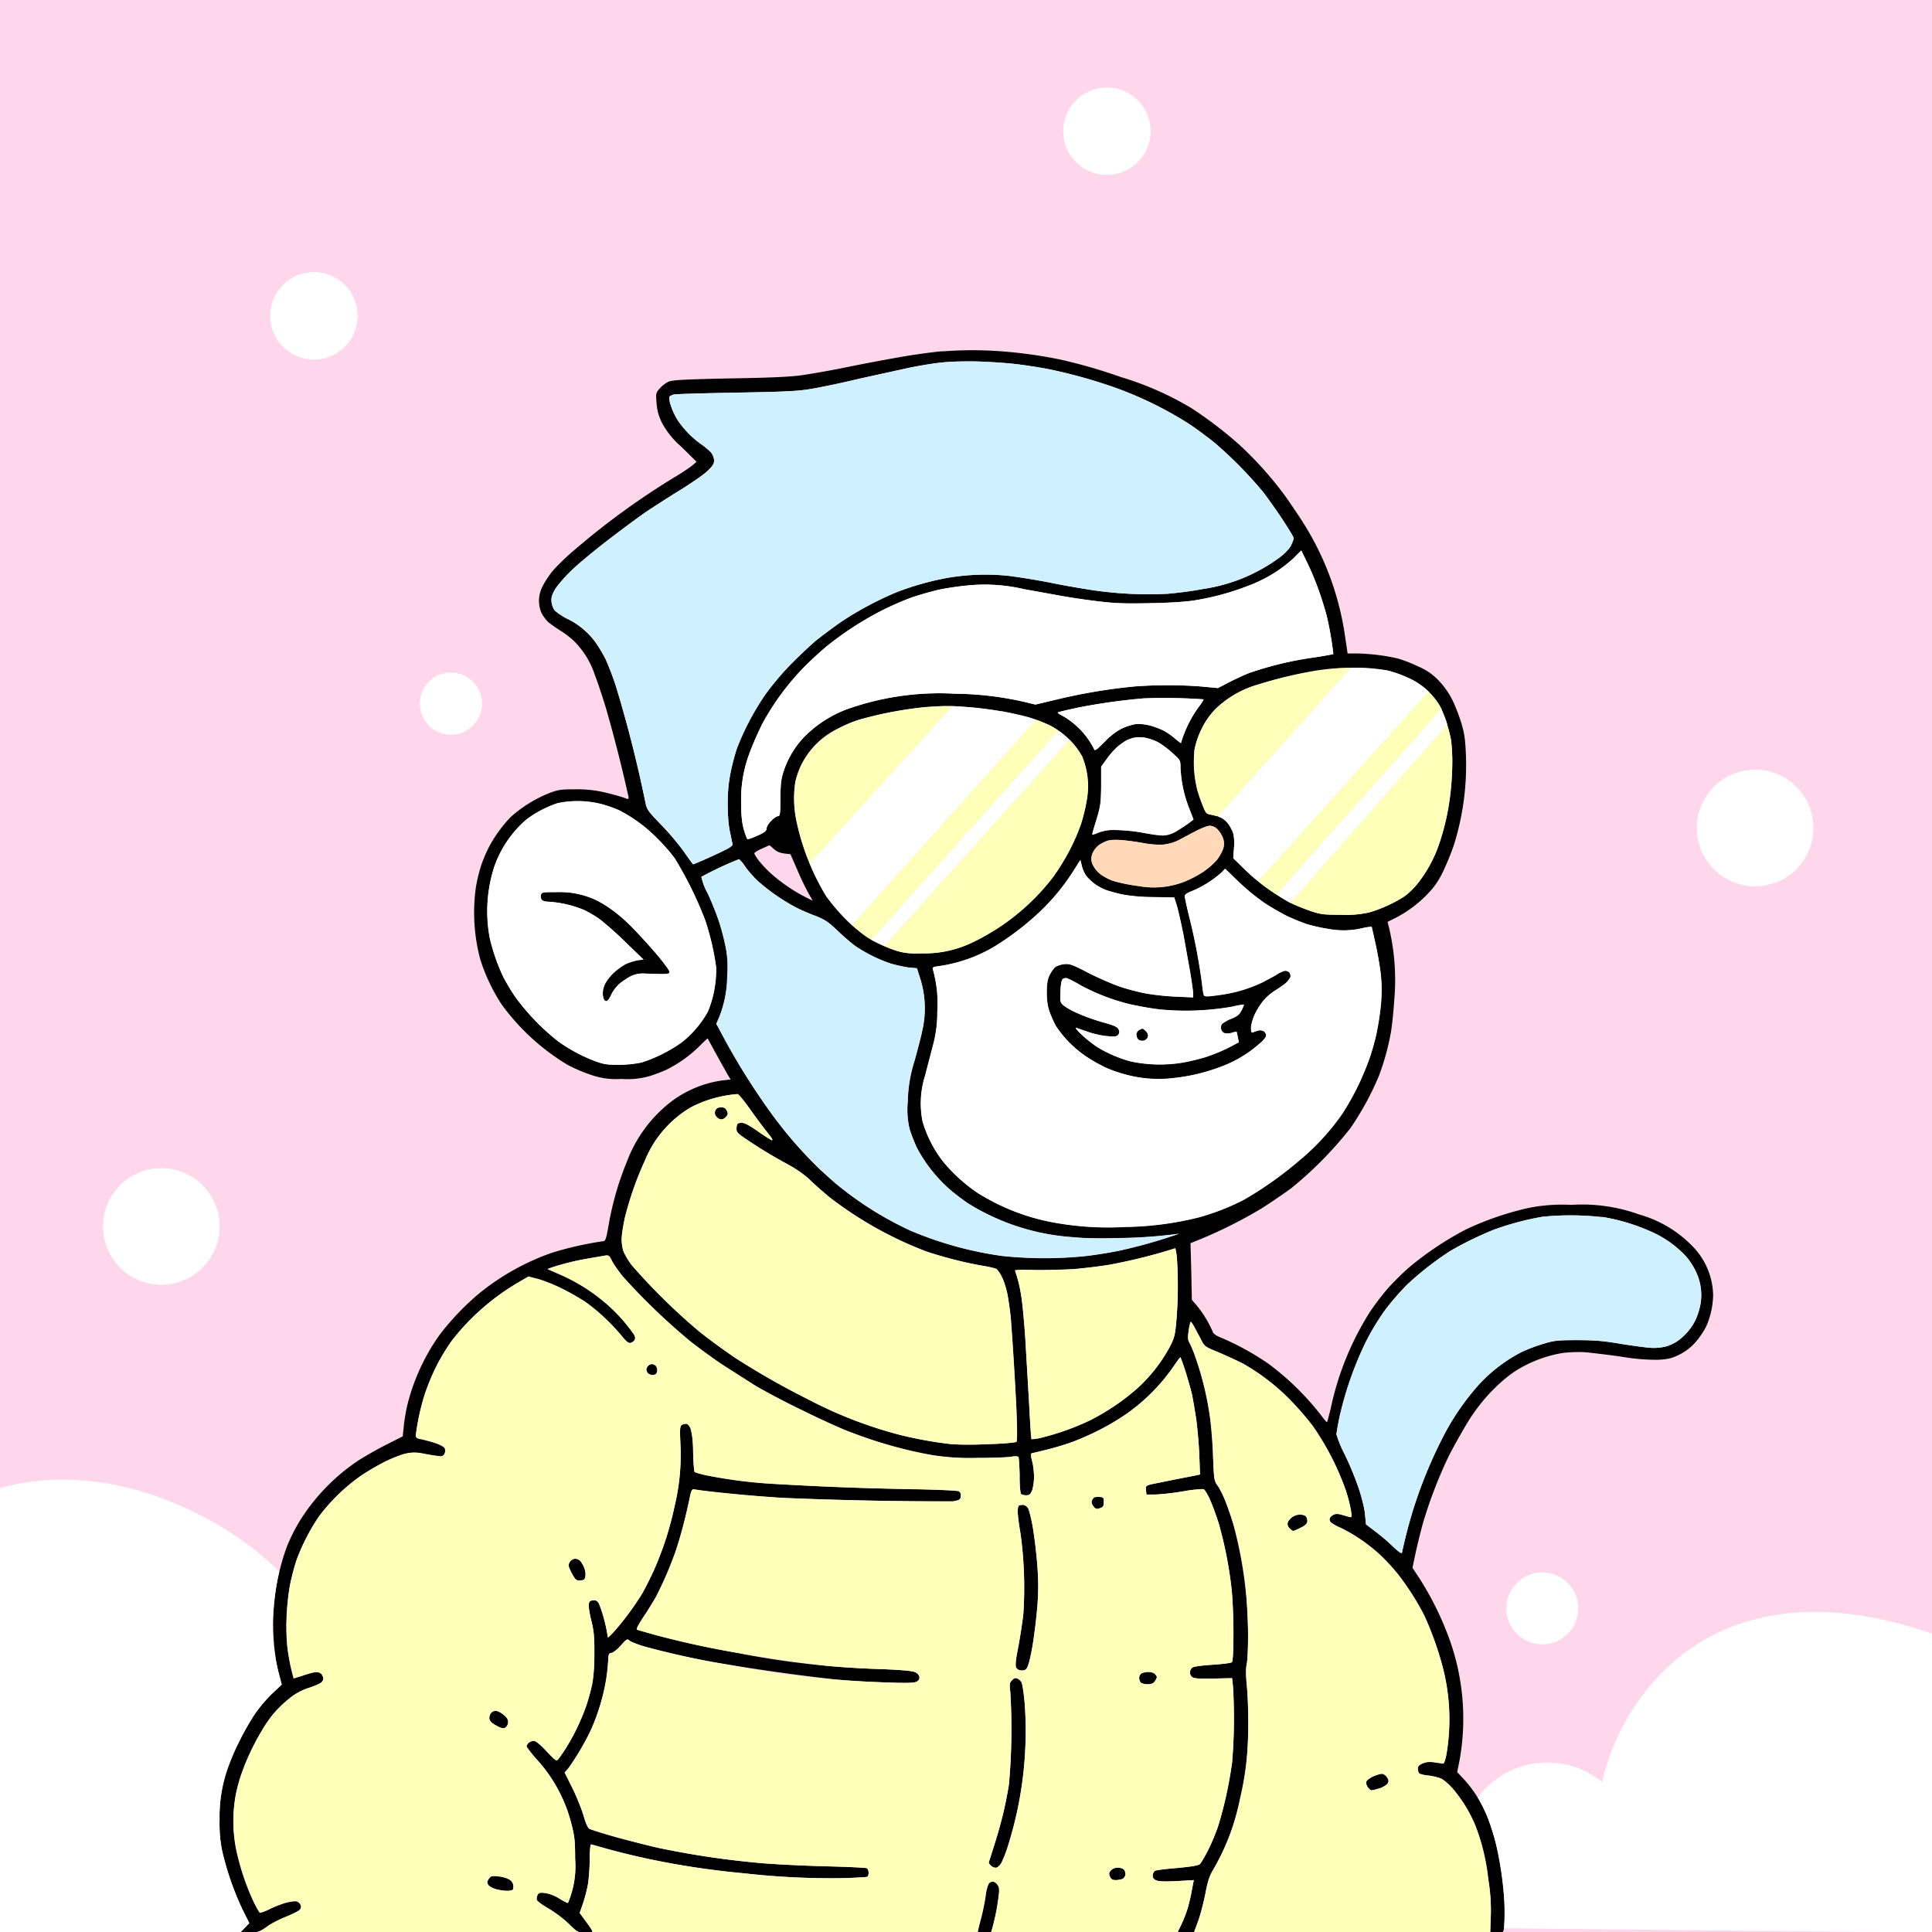 <svg xmlns="http://www.w3.org/2000/svg" fill="none" viewBox="0 0 994 994">
  <rect x="0" y="0" width="994" height="994" fill="#808080" stroke="none"/>
  <g clip-path="url(#a)">
    <path fill="#FFD7EC" d="M0 0h994v994H0z"/>
    <path fill="#000" fill-rule="evenodd" d="M484.7 180.7a322 322 0 0 0-18 2.4 997 997 0 0 0-29 5.4c-9.6 2-21.1 4-25.6 4.6-5.5.8-17.4 1.3-37 1.6-23.5.5-29.1.8-31.2 1.7a15 15 0 0 0-4.5 3.5c-2 2.2-2 2.6-1.6 7.5.3 3.8 1 6.4 2.7 10a43 43 0 0 0 10.1 12.5l7.8 7.7-2 1.7c-1 .9-4.6 3.3-8 5.4a389.7 389.7 0 0 0-52.2 37.7 119 119 0 0 0-11.3 10.7c-2 2.3-4.5 6-5.6 8.3a16 16 0 0 0-.7 14c.7 1.4 2.2 3.4 3.3 4.5 1.1 1 4 3 6.3 4.5 2.4 1.4 5.7 4 7.3 5.6a44 44 0 0 1 10.6 17.4c1.3 3.3 3.8 10.9 5.6 16.7a762.6 762.6 0 0 1 11.7 46c0 1.2-.2 1.2-2.4.3a126 126 0 0 0-9.8-2.7 61.6 61.6 0 0 0-15.5-1.6c-7.5 0-8.7.2-14 2.3a67.6 67.6 0 0 0-19 12 70.3 70.3 0 0 0-11.2 15.5 77 77 0 0 0-3.9 9.2 88 88 0 0 0-2.7 11 93.6 93.6 0 0 0 2.2 37.5 94.2 94.2 0 0 0 11 23.2 115.5 115.5 0 0 0 33 30.5c3 1.8 8.7 4.3 12.4 5.5a39 39 0 0 0 16.3 2.3 41 41 0 0 0 14.9-1.6c3-1 7-2.5 8.9-3.5a66.6 66.6 0 0 0 16.2-11.7c2.3-2.3 4.2-4.1 4.3-4l4.2 7.7 5.8 10.4 1.8 3-3.7.4a56.6 56.6 0 0 0-26.5 10.7 69.8 69.8 0 0 0-23.1 31 154.7 154.7 0 0 0-9.4 32.4c-1.3 7.5-1.7 8.7-2.9 8.7a170.9 170.9 0 0 0-26.5 6 124 124 0 0 0-37.2 20.8A134 134 0 0 0 226 687a106.7 106.7 0 0 0-16.7 37c-.6 3-1.4 7.5-1.6 10.2l-.5 4.8-8.5 4.3a181 181 0 0 0-14.6 8.3 103 103 0 0 0-30.3 31.6 97 97 0 0 0-6 12 115.8 115.8 0 0 0-4.6 65.1l1.6 6.5-4.9 4.6a77.6 77.6 0 0 0-9.2 11 139.6 139.6 0 0 0-13.6 27.8 77 77 0 0 0-4.2 26c0 7.3.3 11.3 1.6 17a149.8 149.8 0 0 0 10.4 29.7l3.3 6.6-2.3 2.4-2.4 2.5h4.6c4.4 0 5-.2 9.3-3.1 2.5-1.7 7-4 9.9-5.1 2.8-1.1 5.8-2.6 6.5-3.2 1-.8 1.2-1.7.9-2.7a3.3 3.3 0 0 0-2.2-2c-1-.2-3.5.2-5.8.8-2.2.7-6 2.1-8.2 3.3-2.3 1.1-4.5 1.9-4.9 1.7-.3-.3-1.7-2.6-3-5.3a123.7 123.7 0 0 1-9-26.6 74.4 74.4 0 0 1 3-40.8 118.5 118.5 0 0 1 15.3-28.7c1.8-2.3 5.5-6 8.4-8.3a31 31 0 0 1 10-5.7 42 42 0 0 0 6.5-2.6c.8-.5 1.5-1.6 1.5-2.3 0-.8-.5-2-1.1-2.6-.9-.8-1.9-1-3.8-.7a55 55 0 0 0-6.4 1.9l-4 1.2-1.2-4.8a96.7 96.7 0 0 1-2.4-26.6c.2-5.7 1-13.1 1.9-17.3.8-4 2.3-9.5 3.3-12.4a105.3 105.3 0 0 1 11.5-22.2 96.8 96.8 0 0 1 20.4-20.1c3.5-2.5 9.5-6 13.4-8 4-2 9-3.9 11.3-4.3 3.3-.7 5.2-.6 10 .4 3.3.6 6.7 1.1 7.5 1.1.9 0 1.7-.6 2-1.6.4-.9.4-2 0-2.7-.3-.7-2.6-1.9-5-2.7-2.5-.8-5.7-1.6-7.1-1.9-2.2-.4-2.7-.8-2.7-2a114.5 114.5 0 0 1 10.8-36c2-4 5.6-9.9 8-13a120.6 120.6 0 0 1 34.3-29.8l4.8-2.8 4.6 1.2a92.3 92.3 0 0 1 24.6 11.8 95.6 95.6 0 0 1 18.8 17.6c2.1 2.7 3.4 3.7 4.4 3.6a4 4 0 0 0 2.1-1.4c.6-1 .5-1.7-.1-3a78.6 78.6 0 0 0-16.4-17.7 93.5 93.5 0 0 0-22.4-13.5l-5.7-2.5 2.2-.8a102.9 102.9 0 0 1 18.4-4.6l8.7-1.5c2-.4 2.4-.2 3.8 2.7a57 57 0 0 0 5.3 7.7 327.3 327.3 0 0 0 34.7 33.5 293.2 293.2 0 0 0 58 35.6c8 4 18 8.6 22.3 10.3a259.2 259.2 0 0 0 29.3 9.6 127 127 0 0 0 38.5 4.6c7.6 0 15.4-.3 17.2-.6 2.2-.4 3.6-.3 3.9.2.2.4.5 4.6.6 9.3 0 4.8.3 9 .6 9.5.3.4 1.5.8 2.6.8 1.8 0 2.3-.4 3.2-2.5.5-1.3 1-4.4 1-6.9s-.4-6.2-1-8.2c-.7-2.8-.7-3.9-.2-4l7.6-1.9a139 139 0 0 0 13.5-4 134.3 134.3 0 0 0 28.5-15 99.4 99.4 0 0 0 22.7-22.7c2-3.1 4-5.8 4.2-5.8.2 0 1.4 3.3 2.7 7.3 1.2 4 2.7 9.3 3.3 11.9l2.1 12c.6 4.1 1.3 12.4 1.6 18.3l.4 10.8-1.7.4-11.3 2.2-12.3 2.5c-2.5.7-2.7.9-2.5 3l.3 2.3 5-.1c2.7 0 9.1-.8 14.3-1.7a49 49 0 0 1 10.2-1c.5.3 1.9 2.7 3.2 5.5 1.2 2.8 3.3 8.4 4.5 12.4a207.4 207.4 0 0 1 6.5 33.1c.5 4.3 1 14.5 1 22.5 0 9.7-.3 15-.8 15.5-.4.4-5 1-10 1.3-6 .4-9.7 1-10.4 1.5-.7.5-1.2 1.7-1.2 2.6 0 1 .7 2 1.6 2.5 1 .5 4.6.7 10.8.5l9.3-.2.4 4.2a272.6 272.6 0 0 1-.4 39.2 246.6 246.6 0 0 1-7.2 32.8c-1 3-3.2 8.4-5 12-1.8 3.6-3.8 7-4.4 7.5-.8.7-4.6 1.3-11.5 2-5.6.4-10.8 1-11.5 1.4-.7.4-1.2 1.5-1.2 2.5 0 1.2.5 2 2 2.5 1.2.5 5 .6 10.5.3l8.6-.5-1 5.2c-.5 2.8-1.5 6.9-2 9a66 66 0 0 1-5.2 12.3c-.2.3 1.6.6 4 .6h4.2l2.2-6c1.2-3.3 2.8-9.6 3.7-14 1.1-6 2-9 3.8-12a118 118 0 0 0 14.1-37.3 156 156 0 0 0 4.2-38.3c0-7-.3-16-.8-20-.5-5.3-.5-8.3 0-10.7.4-1.9.7-8.5.7-14.8 0-6.3-.5-16.2-1.1-22a225.5 225.5 0 0 0-6.4-34.8c-1-3.4-2.8-8.6-4-11.6-1.1-3-3-6.8-4-8.3-2-2.7-2-3-2.5-15.5-.3-7-1.1-16.9-1.9-21.8a158.7 158.7 0 0 0-7.2-29 59.6 59.6 0 0 0-3.1-7.5c-.8-1.2-.9-2.6-.4-6a26 26 0 0 1 1-4.7c.1-.2 1.2 1.4 2.3 3.4l3.5 6.6c1.3 2.6 2 3.1 8.5 5.7 3.9 1.6 9.5 4.2 12.4 5.7a110 110 0 0 1 25 19.3 151 151 0 0 1 11.2 13 129 129 0 0 1 17 33.2 77 77 0 0 1 2.6 10.2c.5 3.6.5 3.7-1.2 3.2l-4.2-1.2c-1.8-.4-2.9-.3-4 .5-1 .5-1.7 1.4-1.6 1.9 0 .5.2 1.2.5 1.6a22 22 0 0 0 5.1 3 85.8 85.8 0 0 1 30.2 24.6 137.9 137.9 0 0 1 12.7 20 149.8 149.8 0 0 1 9.7 26.9 107 107 0 0 1 1.9 45c-.5 2.6-1.2 4.7-1.6 4.7l-4.3-.6c-2.7-.4-4.3-.3-6.2.5-2 .8-2.6 1.5-2.6 2.8 0 1 .4 2 .9 2.4.5.4 2.7 1 4.9 1.1 2.2.3 5 1 6.5 1.7 1.4.7 4 3 5.9 5.2a72 72 0 0 1 14.9 29.7c1 3.7 2.3 11.4 3.2 17A96 96 0 0 1 767 986l-.3 8.4h3.3c3.2 0 3.3-.1 3.8-2.2a135.4 135.4 0 0 0-1-26.8 130.5 130.5 0 0 0-7.4-30.2 63 63 0 0 0-11.7-19.2l-4-4.3.9-4.3a120.7 120.7 0 0 0-6.3-67.8 157.8 157.8 0 0 0-14.3-28l-3.3-5 1.7-8c1-4.5 2.6-11 3.6-14.6a231 231 0 0 1 13.4-34.9c3-5.9 8-14.7 11.1-19.6 4-6 8-10.9 12.4-15.2 4-4 8.6-7.7 12.2-9.8a65.1 65.1 0 0 1 22.9-8.4c3-.4 8-.6 11.4-.4 3.3.3 11.8 1.3 18.8 2.3a106 106 0 0 0 19 1.6c5-.3 6.8-.7 10.7-2.6 3-1.5 5.9-3.6 8.2-6.2a41 41 0 0 0 5.7-8.3 42 42 0 0 0 3.6-16.3 37 37 0 0 0-10.9-25.3 61 61 0 0 0-27-16 86 86 0 0 0-34.9-5 89 89 0 0 0-22.3 1.6 155.1 155.1 0 0 0-32 11 162.4 162.4 0 0 0-29.6 19.8c-3.2 2.8-8 7.6-10.6 10.5a132 132 0 0 0-9.3 12.2 150.5 150.5 0 0 0-20.1 49.4c-1 4-1.8 7.3-2 7.3-.3 0-2-2.2-4-4.8a140.3 140.3 0 0 0-26-25.2 137.7 137.7 0 0 0-25-13.7c-2-.8-3.4-1.8-3.7-2.7a57.5 57.5 0 0 0-8.5-13.9l-2.3-2.6-.3-14.6-.4-14.6 5-2a238.6 238.6 0 0 0 31.6-15.9c4.3-2.7 11-7.3 14.9-10.1a194.9 194.9 0 0 0 30.8-31.2 149 149 0 0 0 14.7-27 129 129 0 0 0 6.1-22.2c.6-3.4 1.4-11.3 1.8-17.4a116.9 116.9 0 0 0-3.5-39.5l4-2a62.3 62.3 0 0 0 17.1-12.9c3.1-3.3 5.4-6.6 7.6-11.3a142 142 0 0 0 5.3-13 136.8 136.8 0 0 0 6.3-46.6c-.3-8-.8-11.3-2.3-16.3-1-3.4-3-8.6-4.4-11.5-1.6-3.4-4-7-6.8-10a30.1 30.1 0 0 0-10.8-7.7 72 72 0 0 0-10.7-4.2 104.7 104.7 0 0 0-21-2.6h-4.9l-.3-2.3-1.2-8a148.5 148.5 0 0 0-22.5-58.8c-2.5-3.8-6.2-9.3-8.3-12.2a184.7 184.7 0 0 0-23.5-26.2A208.2 208.2 0 0 0 613 210a159.5 159.5 0 0 0-36.3-16 271.7 271.7 0 0 0-31.1-9 239.3 239.3 0 0 0-29.8-4.2 195.6 195.6 0 0 0-31 0Zm38.7 6.7c4.8.6 12 1.7 16 2.5a263 263 0 0 1 34.2 9.5 189.8 189.8 0 0 1 38 18.6c4.1 2.7 10.4 7.4 13.9 10.3a214.4 214.4 0 0 1 24.5 25c2.4 3.2 7 9.6 10 14.2s5.6 8.8 5.6 9.4c0 .6-.7 2.3-1.4 3.8-.8 1.6-3.3 4.2-5.7 6a87.6 87.6 0 0 1-40 16.4c-5 1-13 2-17.8 2.4a196.8 196.8 0 0 1-37.4-1.7c-4.9-.7-15.1-2.4-22.8-4a374 374 0 0 0-21.3-3.5 115.3 115.3 0 0 0-31.7 1 146.3 146.3 0 0 0-26 7.3 171.9 171.9 0 0 0-28.4 15.1c-4 2.8-10.2 7.4-13.7 10.2-3.4 3-9.6 8.8-13.8 13.2-4.3 4.5-9.9 11.3-12.7 15.5a135.6 135.6 0 0 0-13.7 26.3c-1 2.9-2.5 8.5-3.3 12.5-1 5-1.5 9.9-1.5 16.1 0 5.8.4 10.7 1.1 14.2l1.4 6.7c0 1-2 2.2-9.9 5.8a216 216 0 0 1-10.3 4.5c-.2 0-2.3-2.8-4.6-6.2a133 133 0 0 0-11.8-14c-7.3-7.6-7.5-7.9-8.4-12.4a658.8 658.8 0 0 0-15-59 148 148 0 0 0-5.3-13.9c-1.4-2.8-3.9-7-5.7-9.4a39.2 39.2 0 0 0-14.6-11.7 32.7 32.7 0 0 1-5.9-4 9.3 9.3 0 0 1-1.6-4.1c-.3-2.3 0-3.6 1.6-6.5 1.2-2.1 4.8-6.3 8.5-9.9 3.5-3.4 11.7-10.2 18.2-15.2s15.2-11.5 19.5-14.5c4.3-2.9 12.5-8.2 18.4-11.8 5.8-3.6 12.2-8 14-9.8 2.6-2.4 3.4-3.7 3.4-5.4 0-1.2-.7-3-1.5-4s-3.3-3.1-5.5-4.6a48.3 48.3 0 0 1-11.8-12.2 34.8 34.8 0 0 1-3.3-7 14 14 0 0 1-1-4.8c.1-.4 1.1-1 2.3-1.3 1-.3 15.9-.7 32.8-1 27.3-.5 32-.8 39.5-2.2 4.6-.8 15.2-3 23.4-5l25.5-5.6c5.9-1.2 13.9-2.5 17.8-2.8 3.9-.4 12-.6 18.1-.4 6 .2 15 .8 19.7 1.4Zm155.3 117c1.4 3.8 3.1 9.5 3.9 12.5a172 172 0 0 1 3.4 19.6c-.1.1-4.7 1-10.2 1.8a175 175 0 0 0-33.2 8c-2.6 1-7.3 3.2-10.4 4.8l-5.6 2.9-8.5-.8a227.1 227.1 0 0 0-34.7 0 289 289 0 0 0-40.2 6.8l-10.5 2.5-4.5-1.1a166.5 166.5 0 0 0-37-4.5 141.8 141.8 0 0 0-56 8.2 61.7 61.7 0 0 0-20.6 13.2 46.4 46.4 0 0 0-12 20.4c-.8 2.7-1.1 6.8-1.1 12.6 0 7.4-.2 8.6-1.2 8.6-.6 0-2.2 1-3.5 2.4-1.4 1.3-2.4 3.1-2.4 4 0 1.1-1 2-4.6 3.6-2.6 1.2-5 2-5.3 1.8-.3-.3-1.2-2.8-2-5.6-.9-3.6-1.2-7.7-1.2-13.7a67.1 67.1 0 0 1 4.7-25.9c1.2-3.3 4-9.7 6.3-14.3a132.8 132.8 0 0 1 21.5-29.1c3.3-3.3 8.4-8 11.3-10.4a165 165 0 0 1 29.8-19.2c4.8-2.4 11.7-5.3 15.3-6.5a194 194 0 0 1 12.8-3.6c3.4-.7 9.6-1.7 14-2.1a88.7 88.7 0 0 1 29.8 1.8l18.8 3.4c5.3 1 14.5 2.3 20.5 3 8.4 1 14.5 1.1 27 .8 10.2-.2 18.2-.8 22-1.5a133.2 133.2 0 0 0 27.3-7.5 71 71 0 0 0 22.8-13.8l4.3-4.3 3.4 7a159 159 0 0 1 5.8 14.1Zm35.5 40.7A57 57 0 0 1 725 349a36.2 36.2 0 0 1 16.6 15.8 75 75 0 0 1 4.9 15.6c.4 2.4.7 7.6.7 11.8a153.5 153.5 0 0 1-2.9 27.7c-.8 4-2.4 10.1-3.6 13.5a68.2 68.2 0 0 1-11.5 21.4c-2 2.5-5.3 5.6-7.3 6.8a71.2 71.2 0 0 1-17.3 7.8 54 54 0 0 1-14.5 1.3c-9.1 0-10.5-.2-16-2-3.3-1.2-7.8-3-10-4.1l-.3-.1a114.6 114.6 0 0 1-23.1-16.9l-6.2-6 .4-5.6a20 20 0 0 0-.6-7.8c-.5-1.2-1.5-3.2-2.3-4.2a12 12 0 0 0-3.6-3.2l-1.8-.8-3.3-.8c-2.7-.4-2.9-.6-4.6-5-1-2.5-2.3-6.2-2.8-8.2a78.7 78.7 0 0 1-1.4-20.2 44.2 44.2 0 0 1 10.9-21 52.2 52.2 0 0 1 22.4-12.7 210.5 210.5 0 0 1 40-8.2 116 116 0 0 1 26.4 1.2Zm-95 14.7c.2.2-1 2-2.6 4.1a60.5 60.5 0 0 0-9 18.4c-.2 0-1.5-1-2.8-2.1a42.5 42.5 0 0 0-5.4-3.9c-1.7-1-5.1-2.3-7.6-3-3-.7-5.7-1-7.8-.7a30 30 0 0 0-7.2 2.4 35.7 35.7 0 0 0-8.6 6.8c-4.1 4.1-5 4.7-5.3 3.6a40.7 40.7 0 0 0-16.4-17.2c-1.3-.6-2.3-1.3-2.3-1.6 0-.2 5-1.4 11.2-2.7a317.6 317.6 0 0 1 33.1-4.6 291.1 291.1 0 0 1 30.7.5Zm-120.8 4a164.9 164.9 0 0 1 34.7 6.5 61 61 0 0 1 7.8 3.3l3.7 2.3a39 39 0 0 1 12 12.9 42.3 42.3 0 0 1 2.6 22.1 83.5 83.5 0 0 1-9 26.7c-2.1 4.1-6 10.2-8.4 13.5A125.3 125.3 0 0 1 514 477c-4.6 3-11 6.7-14.5 8.2a56.4 56.4 0 0 1-25.4 5.3 34 34 0 0 1-14.9-2 65 65 0 0 1-20.9-12.5 116.4 116.4 0 0 1-13.2-14.8 124.7 124.7 0 0 1-15.5-39.5 55.6 55.6 0 0 1-.4-19.6 40.2 40.2 0 0 1 22.7-27.6 74 74 0 0 1 10-4.2 232.8 232.8 0 0 1 33.6-6.5 308 308 0 0 1 14.4-.5c2.4 0 5.5.3 8.4.5ZM596 382c1.9 1 5.2 3.5 7.4 5.6 4 3.6 4 3.8 4 7.3a65.6 65.6 0 0 0 4.5 21.1l2.2 5.7-2 1.5c-1.1.9-4 2.8-6.3 4.2a14.6 14.6 0 0 1-7.4 2.5c-1.6 0-6.2-.6-10.3-1.4a86 86 0 0 0-13.7-1.4 22 22 0 0 0-9.4 1.4c-1.6.7-3 1.1-3 .9 0-.3 1-3.9 2.3-8 2-6.7 2.2-8.4 2.3-17.2v-9.7l3.2-4.4a41 41 0 0 1 5.7-6.3c1.4-1 3.3-2.4 4.3-2.9s2.9-1.1 4.2-1.4c1.4-.2 3.9-.2 5.6.2a26 26 0 0 1 6.4 2.3Zm-287 31.6a68 68 0 0 1 9.3 3.2 75.5 75.5 0 0 1 20.3 15 85 85 0 0 1 8.7 10 195 195 0 0 1 15.5 31.5 132.2 132.2 0 0 1 5.7 24.4 56.9 56.9 0 0 1-4.2 22.7 52.6 52.6 0 0 1-13.6 16 76 76 0 0 1-20.6 10.3 64 64 0 0 1-11.3 1.2c-6 0-7.9-.2-12.3-1.8a83 83 0 0 1-19.3-10.3 115.6 115.6 0 0 1-22-22.8c-2.3-3.3-5-8-6.2-10.3a99.7 99.7 0 0 1-7-20.2 74.4 74.4 0 0 1 2.3-36.3 56.6 56.6 0 0 1 16.6-24.5 56 56 0 0 1 16-8.4 50.1 50.1 0 0 1 22 .3ZM626.6 427c1.1 1 2.4 3.2 2.8 4.7a8 8 0 0 1-.2 5.4c-.5 1.4-2 4-3.2 5.5a37.7 37.7 0 0 1-7.1 6.1 58 58 0 0 1-9.6 5 43.4 43.4 0 0 1-23.5 2.2 87.5 87.5 0 0 1-12.9-2.6c-2.4-.8-5.6-2.5-7.2-3.9a14 14 0 0 1-3.7-5c-.6-1.8-.6-3 0-4.9a11 11 0 0 1 2.9-4.2c1.1-1 3.2-2 4.7-2.6 1.6-.5 4.5-.7 7.6-.4 2.8.2 7.8.9 11 1.5 3.8.7 7.7 1 10.3.8 2.2-.2 5.6-1.1 7.4-2l8.9-4.7c3-1.6 6.5-3 7.7-3a6 6 0 0 1 4.1 2Zm-228.4 9.8c1.3 1.3 3 2 5.2 2.3l3.3.4 3.4 7.8a143 143 0 0 0 5.7 12l2.3 4.1-3.8-1.9a87 87 0 0 1-17.9-12.3 60.6 60.6 0 0 1-6.3-6.8c-1.1-1.5-2-3-2-3.4 0-.3 1.6-1.4 3.7-2.3l4-1.8c.2 0 1.3.9 2.4 2Zm-14.7 9.2c1.5 2.1 4.6 5.7 7 7.8a101 101 0 0 0 20 13.6c2.3 1.1 6.6 3 9.5 4 4.4 1.8 6.3 3 11 7.5 3.1 3 7.3 6.6 9.3 8a77 77 0 0 0 18 8.9 87 87 0 0 0 9 2l4.5.4 1.4 4.4a51 51 0 0 1 1.4 27.4c-.4 2.2-2.2 9.2-4 15.7a71.9 71.9 0 0 0-3.5 20.9 44 44 0 0 0 .8 13.8c.7 2.6 2.5 7.2 4 10.4a75.9 75.9 0 0 0 17.5 21.8c3 2.5 7.3 5.7 9.4 7a116.4 116.4 0 0 0 53.6 17c5.6.6 14.1.7 25.2.4a251 251 0 0 0 29-2.2 263.3 263.3 0 0 1-31.6 8.9 247 247 0 0 1-15.7 2.5 207 207 0 0 1-43.8 0 186 186 0 0 1-47-13 174.3 174.3 0 0 1-35.7-22c-3-2.3-8.2-7-11.7-10.3a218.1 218.1 0 0 1-26-30.5 351.4 351.4 0 0 1-22-35.2l-4.5-8.4 1.6-3.7a58.3 58.3 0 0 0 4-20.4c.4-5.8.2-9.5-.6-14.4a125 125 0 0 0-3.4-13.4 143 143 0 0 0-6-15.1 31.8 31.8 0 0 1-3.3-8.6 178.3 178.3 0 0 1 19.4-9.1 16 16 0 0 1 3.2 3.9Zm175.6 4.9c.8 1 2.8 2.9 4.3 4s4.1 2.5 5.8 3.1c1.7.6 5.4 1.6 8 2.2a92 92 0 0 0 16 1.4l11 .2 1.3 4.1c.7 2.3 2.2 9 3.4 14.9l3.5 19.5c.8 4.8 1.5 9.7 1.5 10.9v2l-9.1-.4c-5-.2-11.8-1-15-1.6-3.4-.6-9.2-2.1-12.9-3.3-3.7-1.2-11.1-4.4-16.5-7.1-8.8-4.6-10-5-13-4.7-1.7.2-3.9 1-4.7 1.7-.8.8-2 2.6-2.8 4.2-.9 2-1.3 4.5-1.3 8.6 0 4 .4 7 1.4 9.9.8 2.2 2.3 5.6 3.3 7.4a56.7 56.7 0 0 0 16 16 81 81 0 0 0 9.4 5.3c2.5 1.2 7 2.8 9.8 3.5a63.9 63.9 0 0 0 25.4 2 96 96 0 0 0 24-5.7 62.3 62.3 0 0 0 20.2-12c1.9-1.5 3.4-3.5 3.4-4.1 0-.7-.5-1.7-1-2.1-.7-.5-1.9-.8-2.7-.6-1 .2-2.2.6-2.9.9-1 .4-1.2.1-1.2-2.2 0-1.6.9-4.7 2-7.1a36 36 0 0 1 4.7-7.3 29 29 0 0 1 5.2-4.5 63 63 0 0 0 5.3-3.6 11 11 0 0 0 3-3.5c.3-.7 0-1.8-.4-2.4-.4-.5-1.4-1-2.2-1-.7 0-2.5.8-4 1.7-1.5 1-5 2.8-7.6 4.2a73.6 73.6 0 0 1-22.4 6.6c-5.5.8-7.4.9-7.8.2-.3-.4-.7-3-1-5.9a301 301 0 0 0-6.4-33.8c-1.4-5.6-2.5-10.7-2.5-11.4 0-.8 1.3-1.7 4-2.7a54.7 54.7 0 0 0 15.1-9.6l1.7-1.8 6.8 6.6a117 117 0 0 0 13.4 11c3.6 2.4 9 5.4 11.7 6.8 2.8 1.3 7.2 3.1 9.8 4 2.5.8 7.5 2 11 2.5a42.4 42.4 0 0 0 18.7-.5c2-.4 3.9-.6 4-.5l2 9c1.1 4.9 2.3 12 2.7 15.9.5 5 .5 9.6 0 15.3a147 147 0 0 1-2.2 14.4c-.7 3.4-2.3 9.2-3.6 12.9a137.5 137.5 0 0 1-13.8 28.3 121 121 0 0 1-23.2 25.1 186.3 186.3 0 0 1-27.5 19.4 120.8 120.8 0 0 1-23.1 9.1 164.6 164.6 0 0 1-38 5 156.2 156.2 0 0 1-38.6-2.6 110.8 110.8 0 0 1-37.6-15 83.3 83.3 0 0 1-17.6-16 62 62 0 0 1-10.6-20.7 47.6 47.6 0 0 1 1.3-23.5l4-15.3a65 65 0 0 0 2.3-17.7 63.9 63.9 0 0 0-2.3-21.8c-.3-1 .3-1.2 3.3-1.6a77.2 77.2 0 0 0 28-9.8 144.8 144.8 0 0 0 23.4-17.8 111.3 111.3 0 0 0 17.8-21.6l3.4-5.4.8 3.2c.4 1.8 1.5 4 2.4 5.2Zm-280.7 9.6c-.3.8-.1 2 .4 2.5.4.6 2 1 3.6 1a55.3 55.3 0 0 1 18 4.1c2.2 1 6.1 3.3 8.5 5.1a174 174 0 0 1 13.3 11.9l8.9 8.6-3 .4a35 35 0 0 0-5.8 1.8 34 34 0 0 0-6.6 4.7c-2 2-4 4.6-4.7 6.4-.8 2-1 4-.7 5.6.3 1.7.8 2.5 1.7 2.5.7 0 1.6-1.2 2.5-3.2.7-1.7 2.6-4.3 4.2-5.7 1.6-1.3 4.3-3 6-4 2.3-1 4.2-1.4 7.8-1.2l8.3.2c2.7 0 3.6-.2 3.8-1 .1-.6-3-4.9-7-9.6a342 342 0 0 0-12.6-13.7 72.9 72.9 0 0 0-18.1-13.7A44 44 0 0 0 286 459c-6.7 0-7.3 0-7.7 1.4Zm277.4 46.4a107.4 107.4 0 0 0 25 9.7 167 167 0 0 0 16 2.8 138.4 138.4 0 0 0 36.6-1.3c3.5-.8 6.5-1.3 6.6-1.2.1.1-.4 1.5-1.2 3-1.1 2.2-2.2 3-5.3 4.3a18 18 0 0 0-4.8 2.7c-.4.5-.6 1.8-.4 2.7.3 1 1.1 1.9 1.9 2 .8.3 2.5.2 3.7-.2a8 8 0 0 1 2.4-.5l.6 2.8.5 2.6-5.7 3a96.4 96.4 0 0 1-11 4.5 106 106 0 0 1-12.5 3 72 72 0 0 1-26.6-.7A67.7 67.7 0 0 1 565 539a62.3 62.3 0 0 1-8.3-6.5c-2.5-2.3-3.8-4-3-3.7l6.7 2.3c3 1 7.3 1.9 9.6 2 3.4.4 4.5.2 5.3-.7.7-.9.7-1.6.2-2.8-.6-1.2-2.2-2-7.6-3.5-3.7-1-9.5-3-12.8-4.5a38 38 0 0 1-7.9-4.3c-1.8-1.6-1.8-2-1.6-7.4.2-4 .6-5.9 1.3-6.3a3 3 0 0 1 2.2-.3 69 69 0 0 1 6.5 3.4ZM586 530a3 3 0 0 0-1.3 2.4c0 .9.5 2 1.1 2.5.6.5 1.8.7 2.8.5.9-.3 1.8-1.1 2-2 .3-.9 0-2-1-2.8-.7-.8-1.5-1.4-1.8-1.4-.3 0-1.1.4-1.8.8Zm-199.4 41.6a304 304 0 0 0 9 12c1.7 2.1 2.3 3.2 1.4 3a83 83 0 0 1-7.5-4.9c-4.7-3.2-6.8-4.2-8.3-4-1.7.1-2 .5-2.2 2.4-.2 1.8.2 2.6 2.5 4.3a245.2 245.2 0 0 0 23.4 14.4c4.5 2.4 8.6 5.3 11.6 8 2.5 2.5 7.1 6.5 10.1 9a195 195 0 0 0 50.1 28.1 211.7 211.7 0 0 0 28.1 7.2c4 .6 7.6 1.5 8.1 1.9a17 17 0 0 1 2.6 4c1 1.8 2.2 5.7 2.8 8.6a149 149 0 0 1 1.8 12.7 1829.4 1829.4 0 0 1 2.9 47.2c.4 9.9.4 16 0 16.3-.4.4-6.9 1-14.4 1.2-8.1.4-16.3.3-20-.1a208.9 208.9 0 0 1-25.3-4.6 221.2 221.2 0 0 1-47-18.1 403.3 403.3 0 0 1-38-21.6c-5.3-3.6-13.9-9.8-18.9-13.9a312 312 0 0 1-34.5-34 39.3 39.3 0 0 1-4-6.7c-.5-1.2-1-4-1-6.3s.8-7.4 1.7-11.4a170.2 170.2 0 0 1 10.3-29.3 56.4 56.4 0 0 1 23.8-27.4 62.5 62.5 0 0 1 23.8-6.7c.6 0 3.8 4 7.1 8.7Zm-18.4-.5c-.5 1-.5 1.9 0 2.8.4.8 1.4 1.6 2.2 1.9 1 .3 2 0 3-1 1.2-1.3 1.3-1.8.6-3.3-.6-1.3-1.3-1.8-3-1.8-1.3 0-2.3.5-2.8 1.4Zm456.2 55a102 102 0 0 1 25 7.5 54.3 54.3 0 0 1 17.9 12.6c1.7 1.8 4 5.3 5.1 7.7a27.7 27.7 0 0 1 2.6 16.7 36 36 0 0 1-2.4 8A28.4 28.4 0 0 1 863 690c-1.4 1-3.8 2.1-5.3 2.6a27 27 0 0 1-7.2.9c-2.4 0-9.6-1-16-2-9.3-1.6-14-2-23-2-10.4 0-12 .2-17.8 2-3.5 1-8.6 3-11.4 4.4a80.2 80.2 0 0 0-21 16 128.5 128.5 0 0 0-19.7 29 237.2 237.2 0 0 0-14.6 36 257.3 257.3 0 0 0-5.7 22c-.2.6-1.9-.6-4.4-3a98.2 98.2 0 0 0-9.1-7.8l-5-3.8-.5-5c-.2-2.9-1.6-8.6-3.3-13.7a160 160 0 0 0-7.2-17.4 58.4 58.4 0 0 1-4.2-10.2c0-.8.7-4.7 1.5-8.7a178.8 178.8 0 0 1 13.4-38.5c3.1-6.2 7-12.6 10.5-17.3 3.1-4.1 8.2-9.9 11.2-12.8a161.4 161.4 0 0 1 21.8-17 177.4 177.4 0 0 1 22.5-11 144.6 144.6 0 0 1 25.2-6.7 146.6 146.6 0 0 1 30.6.2ZM605.5 647a219.3 219.3 0 0 1-.3 33c-.6 6.7-1 8.5-3.3 12.9a80.8 80.8 0 0 1-16.7 21.4 117.8 117.8 0 0 1-24 16.3 130.5 130.5 0 0 1-24.5 8.9 26 26 0 0 1-6 1c-.2-.2-.7-8.2-1.2-17.9l-2-34.1c-.6-9.2-1.6-19.2-2.2-22.4a71 71 0 0 0-3.1-12.4c0-.3 5-.4 11.1-.2 6.2 0 15.4-.2 20.5-.6 5-.5 12.9-1.4 17.3-2.2a276 276 0 0 0 33.5-8.4c.2 0 .6 2 .9 4.7Zm-272 55.7c-.5.5-1 1.4-1 2a3 3 0 0 0 1.1 2.1 4 4 0 0 0 2.7.6c1-.1 1.7-.8 1.8-1.9a4 4 0 0 0-.6-2.6 3 3 0 0 0-2-1c-.7 0-1.6.3-2 .8Zm17.4 30.4c-1.1.7-1.2 1.7-.8 10.5a112.6 112.6 0 0 1-3 31.3 191.8 191.8 0 0 1-10.6 32.9c-1.7 3.7-4.4 9.2-6 12a145.3 145.3 0 0 1-15.2 20.4l-2.5 2.4-.5-2.7a80 80 0 0 0-4.3-15.1c-.8-1.2-1.6-1.6-3-1.4-1.5.2-2 .7-2.1 2.2-.1 1.1.5 5 1.4 8.5 1.3 5.3 1.6 8.5 1.5 16.9a79.5 79.5 0 0 1-4.2 26.8 109.2 109.2 0 0 1-14.3 27.3c-1 1.2-1.4.9-6.1-4-3.3-3.6-5.6-5.4-6.6-5.4-.9 0-2 .5-2.7 1.1-.6.6-1 1.4-1 1.7 0 .4 2.2 3.3 5 6.5a76.9 76.9 0 0 1 18.2 33.9c1.5 5.8 1.8 8.4 1.8 17.5a48.2 48.2 0 0 1-3.7 22.7c-.2.1-2.3-.9-4.5-2.3a20 20 0 0 0-7.2-2.8c-2.7-.3-3.3-.2-4 1-.4.9-.5 2-.3 2.6.3.6 3 2.7 6.2 4.5 3.2 1.9 7.8 5.4 10.3 7.8 4.4 4.4 4.7 4.5 8.4 4.5 2 0 3.8-.3 3.8-.7 0-.3-1.5-2.6-3.3-5l-3.3-4.5 1.5-4.3a83 83 0 0 0 2.6-9.9c.6-3 1-9 1-13.3 0-4.3.4-7.8.7-7.8.4 0 2.7.7 5.2 1.4a379.8 379.8 0 0 0 25 6.3 423.2 423.2 0 0 0 48.5 7.2 397.4 397.4 0 0 0 50.9 2.5c6.5-.2 12.1-.5 12.5-.7.4-.2.7-1.2.7-2.1 0-1-.4-2-.9-2.3-.5-.3-10-.8-21.1-1-11.1-.3-25.8-1-32.7-1.6a446.7 446.7 0 0 1-53.6-7.9c-6.1-1.4-16.4-4-22.6-5.7-6.3-1.8-12-3.6-12.8-4.1-.8-.5-2-3.2-3-6.9-1-3.3-3.5-9.6-5.7-14l-4-8 1.5-1.6a155.3 155.3 0 0 0 12.3-20.9A115.5 115.5 0 0 0 312 864c.4-3 .8-7.3.9-9.5.1-3.4.4-4 1.7-4.1.9-.1 3-1.9 4.8-3.8 3.1-3.5 3.3-3.6 4.6-2.4.7.6 4.8 2.1 9 3.3a420.2 420.2 0 0 0 42.2 9 1015.2 1015.2 0 0 0 55 7.6 506 506 0 0 0 25.6 1.5c10.6.4 14.6.3 15.8-.4 1.1-.6 1.6-1.4 1.4-2.4 0-.9-1-2-2.2-2.5-1.5-.7-7.1-1.2-18.8-1.6a448.7 448.7 0 0 1-71.8-8.1 677.4 677.4 0 0 1-42.3-9.2l-10.1-2.9c-.6-.2.5-2.4 3.2-6.5a190 190 0 0 0 6.5-10.4 160 160 0 0 0 14.6-38.9c1-4 2.3-9.4 2.8-12 .6-3.3 1.1-4.5 1.9-4.4l5.6.8a751 751 0 0 0 40.2 3.6 2365.3 2365.3 0 0 0 87.6 1.8c3.5-.6 4-.9 4.1-2.6.2-1.3-.2-2.1-1-2.6-.7-.4-11.9-.9-24.7-1.1a2333 2333 0 0 1-68.6-2.6 248.7 248.7 0 0 1-35.5-4.3 40 40 0 0 1-7.1-1.9c-.3-.3-.7-5-.8-10.5-.2-6.6-.7-10.6-1.3-12-.6-1.2-1.5-2.2-2.1-2.3a4 4 0 0 0-2.3.5Zm212 37.4a4 4 0 0 0-1.2 1.8c-.2.7.1 1.9.9 2.8 1.1 1.4 1.6 1.5 3.3 1 1.7-.7 2-1.2 2-3.3 0-2.2-.2-2.4-2-2.6-1.2-.1-2.5 0-3 .3Zm-38.8 4.3c-.3.2-.5 1.6-.5 3s.6 6.5 1.4 11.4a204.2 204.2 0 0 1 1.5 41.2c-.5 4.5-1.7 12.2-2.6 17.2-1.4 6.8-1.6 9.4-1 10.5.5.9 1.5 1.4 2.9 1.4 1.7 0 2.3-.4 3.1-2.5.6-1.3 1.7-6.4 2.5-11.2a304 304 0 0 0 2.3-19.1c.6-8 .6-13 0-21.3a253 253 0 0 0-2.3-19.4c-.8-4.6-2-9.2-2.5-10-.6-1-1.8-1.7-2.7-1.7-1 0-1.9.2-2.1.5Zm140.6 5.9c-1 .7-2 2-2.2 2.8-.2 1 .1 2 1 2.9.8.8 1.6 1.4 1.9 1.3.3 0 2-.7 3.7-1.6 2.2-1 3.3-2 3.5-3.2a4 4 0 0 0-.7-2.6c-.4-.6-1.9-1-3.1-1-1.3 0-3.1.6-4.1 1.4Zm-371.4 22.8c-.8 1.1-.9 2-.4 3.3.4 1 1.4 3 2.2 4.3 1.2 2 1.8 2.3 3.7 2 1.8 0 2.2-.5 2.4-2.2.2-1-.1-3-.6-4.2a15 15 0 0 0-2-3.5 4 4 0 0 0-2.6-1.2c-1 0-2.1.6-2.7 1.5Zm294 57.5a3 3 0 0 0-1.2 2.3c0 .9.3 2 .8 2.4.5.5 2 .9 3.5.9 2 0 3-.4 3.8-1.6.6-.9 1-1.8 1-2 0-.4-.4-1-1-1.7-.6-.6-2.2-1.1-3.4-1-1.2 0-2.8.3-3.5.7Zm-66.6 3.5c-1.3 1.3-1.4 1.9-.9 6.2a310.8 310.8 0 0 1-.7 47.3 188.8 188.8 0 0 1-7.9 32.1 116 116 0 0 0-2.5 8.3c0 .2.5.9 1 1.5.7.6 1.8 1.1 2.6 1.1s2-1 2.8-2.3c.8-1.3 2.4-5.3 3.6-9a196.3 196.3 0 0 0 8.5-73 65.3 65.3 0 0 0-1.5-11 6 6 0 0 0-2.1-2c-1.1-.5-1.7-.4-2.9.8Zm-268 16.7c-.6.7-1 2-1 3 .3 1.4 1.1 2.3 3.7 3.7 2.6 1.4 3.6 1.6 4.6 1a4 4 0 0 0 1.4-2.5c.2-1.2-.4-2.4-1.7-3.6-1.1-1-2.8-2.1-3.9-2.4a3 3 0 0 0-3 .8ZM706.4 914c-1.6.7-3 1.9-3.4 2.5-.2.8 0 2 .7 3 .6.9 1.5 1.6 2 1.6s2.4-.5 4.2-1c1.9-.7 3.7-1.9 4.1-2.6.6-1 .5-1.8-.4-3.1-.6-1-1.8-1.8-2.7-1.8-.8 0-2.9.7-4.5 1.4Zm-134.8 48.3c-1 1.2-1.1 1.8-.5 3.2.6 1.4 1.4 1.8 3 1.8 1.2 0 2.8-.3 3.6-.7a3 3 0 0 0 1.4-2.4c0-.9-.4-2-.9-2.4-.5-.5-1.8-.9-3-.9a5 5 0 0 0-3.6 1.4Zm-320 4.3c-1 1.5-1.1 2-.3 3.2.5.8 2.5 1.8 4.4 2.3 2 .5 4.6.8 6 .7 2.2-.2 2.5-.4 2.5-2.2a4 4 0 0 0-1.8-3.4 14 14 0 0 0-5.8-1.8c-3.6-.4-4-.2-5 1.2Zm257.2 2.4a20 20 0 0 0-1.6 6.2 118 118 0 0 1-2.4 11.8c-1 3.6-1.7 6.7-1.7 7 0 .1 1.6.3 3.5.3 2 0 3.6-.3 3.6-.6l1.4-5.6a109 109 0 0 0 2.1-11c.7-4.9.7-5.9-.3-7.4-.6-1-1.7-1.7-2.4-1.7-.8 0-1.7.5-2.2 1Z" clip-rule="evenodd"/>
    <path fill="#CEF0FF" d="M523.4 187.4c4.8.6 12 1.7 16 2.5a263 263 0 0 1 34.2 9.5 189.8 189.8 0 0 1 38 18.6c4.1 2.7 10.4 7.4 13.9 10.3a214.4 214.4 0 0 1 24.5 25c2.4 3.2 7 9.6 10 14.2s5.6 8.8 5.6 9.4c0 .6-.7 2.3-1.4 3.8-.8 1.6-3.3 4.2-5.7 6a87.6 87.6 0 0 1-40 16.4c-5 1-13 2-17.8 2.4a196.8 196.8 0 0 1-37.4-1.7c-4.9-.7-15.1-2.4-22.8-4a374 374 0 0 0-21.3-3.5 115.3 115.3 0 0 0-31.7 1 146.3 146.3 0 0 0-26 7.3 171.9 171.9 0 0 0-28.4 15.1c-4 2.8-10.2 7.4-13.7 10.2-3.4 3-9.6 8.8-13.8 13.2-4.3 4.5-9.9 11.3-12.7 15.5a135.6 135.6 0 0 0-13.7 26.3c-1 2.9-2.5 8.5-3.3 12.5-1 5-1.5 9.9-1.5 16.1 0 5.8.4 10.7 1.1 14.2l1.4 6.7c0 1-2 2.2-9.9 5.8a216 216 0 0 1-10.3 4.5c-.2 0-2.3-2.8-4.6-6.2a133 133 0 0 0-11.8-14c-7.3-7.6-7.5-7.9-8.4-12.4a658.8 658.8 0 0 0-15-59 148 148 0 0 0-5.3-13.9c-1.4-2.8-3.9-7-5.7-9.4a39.2 39.2 0 0 0-14.6-11.7 32.7 32.7 0 0 1-5.9-4 9.3 9.3 0 0 1-1.6-4.1c-.3-2.3 0-3.6 1.6-6.5 1.2-2.1 4.8-6.3 8.5-9.9 3.5-3.4 11.7-10.2 18.2-15.2s15.2-11.5 19.5-14.5c4.3-2.9 12.5-8.2 18.4-11.8 5.8-3.6 12.2-8 14-9.8 2.6-2.4 3.4-3.7 3.4-5.4 0-1.2-.7-3-1.5-4s-3.3-3.1-5.5-4.6a48.3 48.3 0 0 1-11.8-12.2 34.8 34.8 0 0 1-3.3-7 14 14 0 0 1-1-4.8c.1-.4 1.1-1 2.3-1.3 1-.3 15.9-.7 32.8-1 27.3-.5 32-.8 39.5-2.2 4.6-.8 15.2-3 23.4-5l25.5-5.6c5.9-1.2 13.9-2.5 17.8-2.8 3.9-.4 12-.6 18.1-.4 6 .2 15 .8 19.7 1.4Zm-140 258.5c1.5 2.1 4.6 5.7 7 7.8a101 101 0 0 0 20 13.6c2.3 1.1 6.6 3 9.5 4 4.4 1.8 6.3 3 11 7.5 3.1 3 7.3 6.6 9.3 8a77 77 0 0 0 18 8.9 87 87 0 0 0 9 2l4.5.4 1.4 4.4a51 51 0 0 1 1.4 27.4c-.4 2.2-2.2 9.2-4 15.7a71.9 71.9 0 0 0-3.5 20.9 44 44 0 0 0 .8 13.8c.7 2.6 2.5 7.2 4 10.4a75.9 75.9 0 0 0 17.5 21.8c3 2.5 7.3 5.7 9.4 7a116.4 116.4 0 0 0 53.6 17c5.6.6 14.1.7 25.2.4a251 251 0 0 0 29-2.2 263.3 263.3 0 0 1-31.6 8.9 247 247 0 0 1-15.7 2.5 207 207 0 0 1-43.8 0 186 186 0 0 1-47-13 174.3 174.3 0 0 1-35.7-22c-3-2.3-8.2-7-11.7-10.3a218.1 218.1 0 0 1-26-30.5 351.4 351.4 0 0 1-22-35.2l-4.5-8.4 1.6-3.7a58.3 58.3 0 0 0 4-20.4c.4-5.8.2-9.5-.6-14.4a125 125 0 0 0-3.4-13.4 143 143 0 0 0-6-15.1 31.8 31.8 0 0 1-3.3-8.6 178.3 178.3 0 0 1 19.4-9.1 16 16 0 0 1 3.2 3.9Z"/>
    <path fill="#fff" d="M678.7 304.3c1.4 4 3.1 9.6 3.9 12.6a172 172 0 0 1 3.4 19.6c-.1.1-4.7 1-10.2 1.8a175 175 0 0 0-33.2 8c-2.6 1-7.3 3.2-10.4 4.8l-5.6 2.9-8.5-.8a227.1 227.1 0 0 0-34.7 0 289 289 0 0 0-40.2 6.8l-10.5 2.5-4.5-1.1a166.5 166.5 0 0 0-37-4.5 141.8 141.8 0 0 0-56 8.2 61.7 61.7 0 0 0-20.6 13.2 46.4 46.4 0 0 0-12 20.4c-.8 2.7-1.1 6.8-1.1 12.6 0 7.4-.2 8.6-1.2 8.6-.6 0-2.2 1-3.5 2.4-1.4 1.3-2.4 3.1-2.4 4 0 1.1-1 2-4.6 3.6-2.6 1.2-5 2-5.3 1.8-.3-.3-1.2-2.8-2-5.6-.9-3.6-1.2-7.7-1.2-13.7a67.1 67.1 0 0 1 4.7-25.9c1.2-3.3 4-9.7 6.3-14.3a132.8 132.8 0 0 1 21.5-29.1c3.3-3.3 8.4-8 11.3-10.4a165 165 0 0 1 29.8-19.2c4.8-2.4 11.7-5.3 15.3-6.5a194 194 0 0 1 12.8-3.6c3.4-.7 9.6-1.7 14-2.1a88.7 88.7 0 0 1 29.8 1.8l18.8 3.4c5.3 1 14.5 2.3 20.5 3 8.4 1 14.5 1.1 27 .8 10.2-.2 18.2-.8 22-1.5a133.2 133.2 0 0 0 27.3-7.5 71 71 0 0 0 22.8-13.8l4.3-4.3 3.4 7a159 159 0 0 1 5.8 14.1Z"/>
    <path fill="#fff" d="M619.2 359.8c.2.2-1 2-2.6 4.1a60.5 60.5 0 0 0-9 18.4c-.2 0-1.5-1-2.8-2.1a42.5 42.5 0 0 0-5.4-3.9c-1.7-1-5.1-2.3-7.6-3-3-.7-5.7-1-7.8-.7a30 30 0 0 0-7.2 2.4 35.7 35.7 0 0 0-8.6 6.8c-4.1 4.1-5 4.7-5.3 3.6a40.7 40.7 0 0 0-16.4-17.2c-1.3-.6-2.3-1.3-2.3-1.6 0-.2 5-1.4 11.2-2.7a317.6 317.6 0 0 1 33.1-4.6 291.1 291.1 0 0 1 30.7.5Z"/>
    <path fill="#fff" d="M596 382c1.8 1 5.1 3.4 7.3 5.5 4 3.6 4 3.8 4 7.3a65.6 65.6 0 0 0 4.5 21.1l2.2 5.7-2 1.5c-1.1.9-4 2.8-6.3 4.2a14.6 14.6 0 0 1-7.4 2.5c-1.6 0-6.2-.6-10.3-1.4a86 86 0 0 0-13.7-1.4 22 22 0 0 0-9.4 1.4c-1.6.7-3 1.1-3 .9 0-.3 1-3.9 2.3-8 2-6.7 2.2-8.4 2.3-17.2v-9.7l3.2-4.4a41 41 0 0 1 5.7-6.3c1.4-1 3.3-2.4 4.3-2.9s2.9-1.1 4.2-1.4c1.4-.2 3.9-.2 5.6.2a26 26 0 0 1 6.4 2.3Zm-37 68.8c.8 1 2.8 2.9 4.3 4s4.1 2.5 5.8 3.1c1.7.6 5.4 1.6 8 2.2a92 92 0 0 0 16 1.4l11 .2 1.3 4.1c.7 2.3 2.2 9 3.4 14.9l3.5 19.5c.8 4.8 1.5 9.7 1.5 10.9v2l-9.1-.4c-5-.2-11.8-1-15-1.6-3.4-.6-9.2-2.1-12.9-3.3-3.7-1.2-11.1-4.4-16.5-7.1-8.8-4.6-10-5-13-4.7-1.7.2-3.9 1-4.7 1.7-.8.8-2 2.6-2.8 4.2-.9 2-1.3 4.5-1.3 8.6 0 4 .4 7 1.4 9.9.8 2.2 2.3 5.6 3.3 7.4a56.7 56.7 0 0 0 16 16 81 81 0 0 0 9.4 5.3c2.5 1.2 7 2.8 9.8 3.5a63.9 63.9 0 0 0 25.4 2 96 96 0 0 0 24-5.7 62.3 62.3 0 0 0 20.2-12c1.9-1.5 3.4-3.5 3.4-4.1 0-.7-.5-1.7-1-2.1-.7-.5-1.9-.8-2.7-.6-1 .2-2.2.6-2.9.9-1 .4-1.2.1-1.2-2.2 0-1.6.9-4.7 2-7.1a36 36 0 0 1 4.7-7.3 29 29 0 0 1 5.2-4.5 63 63 0 0 0 5.3-3.6 11 11 0 0 0 3-3.5c.3-.7 0-1.8-.4-2.4-.4-.5-1.4-1-2.2-1-.7 0-2.5.8-4 1.7-1.5 1-5 2.8-7.6 4.2a73.6 73.6 0 0 1-22.4 6.6c-5.5.8-7.4.9-7.8.2-.3-.4-.7-3-1-5.9a301 301 0 0 0-6.4-33.8c-1.4-5.6-2.5-10.7-2.5-11.4 0-.8 1.3-1.7 4-2.7a54.7 54.7 0 0 0 15.1-9.6l1.7-1.8 6.8 6.6a117 117 0 0 0 13.4 11c3.6 2.4 9 5.4 11.7 6.8 2.8 1.3 7.2 3.1 9.8 4 2.5.8 7.5 2 11 2.5a42.4 42.4 0 0 0 18.7-.5c2-.4 3.9-.6 4-.5l2 9c1.1 4.9 2.3 12 2.7 15.9.5 5 .5 9.6 0 15.3a147 147 0 0 1-2.2 14.4c-.7 3.4-2.3 9.2-3.6 12.9a137.5 137.5 0 0 1-13.8 28.3 121 121 0 0 1-23.2 25.1 186.3 186.3 0 0 1-27.5 19.4 120.8 120.8 0 0 1-23.1 9.1 164.6 164.6 0 0 1-38 5 156.2 156.2 0 0 1-38.6-2.6 110.8 110.8 0 0 1-37.6-15 83.3 83.3 0 0 1-17.6-16 62 62 0 0 1-10.6-20.7 47.6 47.6 0 0 1 1.3-23.5l4-15.3a65 65 0 0 0 2.3-17.7 63.9 63.9 0 0 0-2.3-21.8c-.3-1 .3-1.2 3.3-1.6a77.2 77.2 0 0 0 28-9.8 144.8 144.8 0 0 0 23.4-17.8 111.3 111.3 0 0 0 17.8-21.6l3.4-5.4.8 3.2c.4 1.8 1.5 4 2.4 5.2Z"/>
    <path fill="#fff" fill-rule="evenodd" d="M555.8 506.8a107.4 107.4 0 0 0 25 9.7c4.2 1 11.4 2.3 15.8 2.8a138.4 138.4 0 0 0 36.7-1.3c3.5-.8 6.5-1.3 6.6-1.2.1.1-.4 1.5-1.2 3-1.1 2.2-2.2 3-5.3 4.3a18 18 0 0 0-4.8 2.7c-.4.5-.6 1.8-.4 2.7.3 1 1.1 1.9 1.9 2 .8.3 2.5.2 3.7-.2a8 8 0 0 1 2.4-.5l.6 2.8.5 2.6-5.7 3a96.4 96.4 0 0 1-11 4.5 106 106 0 0 1-12.5 3 72 72 0 0 1-26.6-.7 67.7 67.7 0 0 1-16.5-7 62.3 62.3 0 0 1-8.3-6.5c-2.5-2.3-3.8-4-3-3.7l6.7 2.3c3 1 7.3 1.9 9.6 2 3.4.4 4.5.2 5.3-.7.7-.9.7-1.6.2-2.8-.6-1.2-2.2-2-7.6-3.5-3.7-1-9.5-3-12.8-4.5a38 38 0 0 1-7.9-4.3c-1.8-1.6-1.8-2-1.6-7.4.2-4 .6-5.9 1.3-6.3a3 3 0 0 1 2.2-.3 69 69 0 0 1 6.5 3.4Zm28.8 25.6c0-1 .6-2 1.3-2.4l1.8-.8c.3 0 1.1.6 1.9 1.4.8.8 1.2 2 1 2.8-.3.9-1.2 1.7-2.1 2-1 .2-2.2 0-2.8-.5-.6-.5-1-1.6-1-2.5ZM308.8 413.5a68 68 0 0 1 9.4 3.2 75.5 75.5 0 0 1 20.3 15 85 85 0 0 1 8.7 10 195 195 0 0 1 15.5 31.5 132.2 132.2 0 0 1 5.7 24.4 56.9 56.9 0 0 1-4.2 22.7 52.6 52.6 0 0 1-13.6 16 76 76 0 0 1-20.6 10.3 64 64 0 0 1-11.3 1.2c-6 0-7.9-.2-12.3-1.8a83 83 0 0 1-19.3-10.3 115.6 115.6 0 0 1-22-22.8c-2.3-3.3-5-8-6.2-10.3a99.7 99.7 0 0 1-7-20.2 74.4 74.4 0 0 1 2.3-36.3 56.6 56.6 0 0 1 16.6-24.5 56 56 0 0 1 16-8.4 50.1 50.1 0 0 1 22 .3Zm-30.1 49.4a3 3 0 0 1-.4-2.5c.4-1.3 1-1.5 7.7-1.4a44 44 0 0 1 29.3 9.4c2.4 1.7 6.7 5.5 9.6 8.4 2.9 2.9 8.5 9 12.5 13.7 4 4.7 7.2 9 7 9.6 0 .8-1 1-3.7 1l-8.3-.2a14 14 0 0 0-7.8 1.3c-1.7.8-4.4 2.6-6 4a17.9 17.9 0 0 0-4.2 5.6c-.9 2-1.8 3.2-2.5 3.2-.9 0-1.4-.8-1.7-2.5-.3-1.6-.1-3.6.7-5.6.7-1.8 2.6-4.5 4.7-6.4 2-1.8 5-4 6.6-4.7 1.6-.7 4.3-1.5 5.9-1.8l2.9-.4-8.9-8.6a174 174 0 0 0-13.3-11.9c-2.4-1.8-6.3-4-8.6-5a56.7 56.7 0 0 0-17.9-4.2c-1.6 0-3.2-.4-3.6-1Z" clip-rule="evenodd"/>
    <path fill="#FEFFB9" fill-rule="evenodd" d="M386.5 571.6a304 304 0 0 0 9 12c1.7 2.1 2.3 3.2 1.4 3a83 83 0 0 1-7.5-4.9c-4.7-3.2-6.8-4.2-8.3-4-1.7.1-2 .5-2.2 2.4-.2 1.8.2 2.6 2.5 4.3a245.2 245.2 0 0 0 23.4 14.4c4.5 2.4 8.6 5.3 11.6 8 2.5 2.5 7.1 6.5 10.1 9a195 195 0 0 0 50.1 28.1 211.7 211.7 0 0 0 28.1 7.2c4 .6 7.6 1.5 8.1 1.9a17 17 0 0 1 2.6 4c1 1.8 2.2 5.7 2.8 8.6a149 149 0 0 1 1.8 12.7 1829.4 1829.4 0 0 1 2.9 47.2c.4 9.9.4 16 0 16.3-.4.4-6.9 1-14.4 1.2-8.1.4-16.3.3-20-.1a208.9 208.9 0 0 1-25.3-4.6 221.2 221.2 0 0 1-47-18.1 403.3 403.3 0 0 1-38-21.6c-5.3-3.6-13.9-9.8-18.9-13.9a312 312 0 0 1-34.5-34 39.3 39.3 0 0 1-4-6.7c-.5-1.2-1-4-1-6.3s.8-7.4 1.7-11.4a170.2 170.2 0 0 1 10.3-29.3 56.4 56.4 0 0 1 23.8-27.4 62.5 62.5 0 0 1 23.8-6.7c.6 0 3.8 4 7.1 8.7Zm-18.4 2.3c-.5-1-.5-1.8 0-2.8.5-1 1.5-1.4 2.9-1.4 1.6 0 2.3.5 3 1.8.6 1.5.5 2-.7 3.3-1 1-2 1.3-3 1a4.4 4.4 0 0 1-2.2-1.9Z" clip-rule="evenodd"/>
    <path fill="#FEFFB9" fill-rule="evenodd" d="M137.5 991.2c-4.3 2.9-5 3-9.3 3h172.9c-3.7 0-4 0-8.4-4.4a62 62 0 0 0-10.3-7.8c-3.2-1.8-6-3.9-6.2-4.5-.2-.6 0-1.7.4-2.5.6-1.3 1.2-1.4 4-1.1a20 20 0 0 1 7.1 2.8c2.2 1.4 4.3 2.4 4.5 2.3a48.2 48.2 0 0 0 3.7-22.7c0-9-.3-11.7-1.8-17.5a76.9 76.9 0 0 0-18.2-33.9c-2.8-3.2-5-6.1-5-6.5 0-.3.4-1 1-1.7.7-.6 1.8-1.1 2.7-1.1 1 0 3.3 1.8 6.6 5.3 4.7 5 5 5.3 6 4.1.7-.7 2.3-3 3.8-5.3a109.2 109.2 0 0 0 13.7-33c.7-3.7 1.1-9 1.1-15.8 0-8.4-.2-11.6-1.5-16.9-1-3.6-1.5-7.4-1.4-8.5.2-1.5.6-2 2.1-2.2 1.4-.2 2.2.3 3 1.4.6 1 1.7 4 2.5 7s1.6 6.6 1.8 8l.5 2.8 2.5-2.4a145.3 145.3 0 0 0 15.1-20.4 153.5 153.5 0 0 0 16.7-45 112.6 112.6 0 0 0 3-31.3c-.4-8.7-.3-9.7.8-10.4a4 4 0 0 1 2.3-.5c.6 0 1.5 1.1 2 2.3a40 40 0 0 1 1.4 12c.1 5.5.5 10.2.8 10.5.2.3 3.5 1.1 7.2 1.9a248.7 248.7 0 0 0 35.4 4.3 1311.5 1311.5 0 0 0 68.6 2.6c12.8.2 24 .7 24.7 1.1.8.5 1.2 1.3 1 2.6-.2 1.7-.6 2-4 2.6a1815.4 1815.4 0 0 1-87.8-1.8 751 751 0 0 1-40-3.6l-5.7-.8c-.8-.1-1.3 1.1-2 4.4a239 239 0 0 1-7 26.8 194.7 194.7 0 0 1-10.3 24.1A190 190 0 0 1 331 832c-2.7 4.1-3.8 6.3-3.2 6.5a419.1 419.1 0 0 0 52.4 12 958.2 958.2 0 0 0 44.7 6.5c5.7.6 17.8 1.4 27 1.7 11.8.4 17.4 1 18.9 1.6 1.1.5 2.1 1.6 2.2 2.5.2 1-.3 1.8-1.4 2.4-1.2.7-5.2.8-15.8.4a506 506 0 0 1-80.6-9 420.2 420.2 0 0 1-42.2-9.1 38.8 38.8 0 0 1-9-3.3c-1.3-1.2-1.5-1-4.6 2.4-1.7 2-3.9 3.7-4.8 3.8-1.3.2-1.6.7-1.7 4.1a104.1 104.1 0 0 1-21 55.9l-1.4 1.5 4 8c2.2 4.5 4.7 10.8 5.7 14.1 1 3.7 2.2 6.4 3 6.9a472.2 472.2 0 0 0 35.5 9.8 446.7 446.7 0 0 0 53.5 7.9c6.9.6 21.6 1.3 32.7 1.6 11.1.3 20.6.7 21.1 1 .5.3.9 1.4.9 2.3 0 1-.3 1.9-.7 2.1-.4.2-6 .5-12.6.7a397.4 397.4 0 0 1-50.8-2.5A423.2 423.2 0 0 1 319 953a379.8 379.8 0 0 1-15-4c-.3 0-.6 3.4-.6 7.7 0 4.2-.5 10.2-1 13.3a83 83 0 0 1-2.7 9.9l-1.5 4.3 3.3 4.5c1.8 2.4 3.3 4.7 3.3 5 0 .4-1.7.7-3.8.7h205.4c-2 0-3.5-.2-3.5-.4l1.7-7c1-3.6 2-8.9 2.4-11.7a20 20 0 0 1 1.6-6.2c.5-.5 1.4-1 2.2-1 .7 0 1.8.8 2.4 1.7 1 1.5 1 2.5.3 7.5a109 109 0 0 1-3.5 16.5c0 .3-1.6.6-3.6.6H610c-2.4 0-4.2-.3-4-.6l2.1-4.5a66 66 0 0 0 5.1-16.8l1-5.2-8.6.5c-5.6.3-9.3.2-10.6-.3-1.4-.6-2-1.3-2-2.5 0-1 .6-2.1 1.3-2.5.7-.3 5.9-1 11.5-1.5 7-.6 10.7-1.2 11.5-1.9.6-.5 2.6-4 4.4-7.5 1.8-3.6 4-9 5-12a191.6 191.6 0 0 0 7.2-32.8 272.6 272.6 0 0 0 .5-39.2l-.5-4.2-9.3.2c-6.2.2-9.8 0-10.8-.5a3 3 0 0 1-1.6-2.5c0-1 .5-2 1.2-2.6.7-.6 4.5-1.1 10.4-1.5 5-.3 9.6-.9 10-1.3.5-.5.8-5.8.8-15.5 0-8-.5-18.2-1-22.5a207.4 207.4 0 0 0-6.5-33.2c-1.2-4-3.3-9.5-4.5-12.3a25.1 25.1 0 0 0-3.2-5.5c-.4-.3-5 .2-10.2 1a135 135 0 0 1-14.4 1.7h-5l-.2-2.2c-.2-2.1 0-2.3 2.5-3l12.3-2.5 11.3-2.2 1.7-.4-.4-10.8a211.2 211.2 0 0 0-3.7-30.3 193.9 193.9 0 0 0-6-19.2c-.2 0-2.1 2.7-4.3 5.8a99.4 99.4 0 0 1-36.8 31.4c-4.2 2.1-10.6 5-14.3 6.3a139 139 0 0 1-21 5.9c-.6.1-.6 1.2.1 4 .6 2 1 5.7 1 8.2 0 2.5-.5 5.6-1 7-.9 2-1.4 2.4-3.2 2.4-1.1 0-2.3-.4-2.6-.8a47 47 0 0 1-.6-9.5c-.1-4.7-.4-9-.6-9.3-.3-.5-1.7-.6-3.9-.2-1.8.3-9.6.6-17.2.6a127 127 0 0 1-22.7-1.4 228 228 0 0 1-30-7.4 311 311 0 0 1-15.1-5.4 492 492 0 0 1-45.8-22.6L371.6 702c-4.8-3.2-12.3-8.7-16.6-12.1a327.3 327.3 0 0 1-34.8-33.5c-2-2.6-4.5-6-5.3-7.7-1.4-2.9-1.7-3-3.8-2.7l-8.7 1.5A157.3 157.3 0 0 0 284 652l-2.2.8 5.7 2.5c3.1 1.3 8.2 4 11.2 5.8a90.6 90.6 0 0 1 27.5 25.5c.7 1.2.8 2 .3 2.9-.5.6-1.4 1.2-2.2 1.4-1 .1-2.3-1-4.4-3.6a102.4 102.4 0 0 0-18.8-17.6c-3.1-2-8.9-5.3-12.8-7.2-4-1.9-9.3-4-11.8-4.6l-4.6-1.2-4.8 2.8a120.6 120.6 0 0 0-34.3 29.8 107.3 107.3 0 0 0-14.1 27.4 114.5 114.5 0 0 0-4.7 21.5c0 1.3.5 1.7 2.7 2.1 1.4.3 4.6 1.1 7 2 2.5.7 4.8 1.9 5.2 2.6.3.6.3 1.8 0 2.7-.4 1-1.2 1.6-2.1 1.6-.8 0-4.2-.5-7.5-1.1-4.8-1-6.7-1-10-.4-2.3.4-7.4 2.4-11.3 4.3-3.9 2-10 5.5-13.4 8a96.8 96.8 0 0 0-20.4 20 105.3 105.3 0 0 0-11.5 22.3 115 115 0 0 0-3.3 12.4 128.8 128.8 0 0 0-1.5 33.3 139.7 139.7 0 0 0 3.3 15.4l4-1.2a55 55 0 0 1 6.3-1.9c2-.3 2.9-.1 3.8.7.6.7 1.1 1.8 1.1 2.6 0 .7-.7 1.8-1.5 2.3a42 42 0 0 1-6.5 2.6 31 31 0 0 0-10 5.7 57.8 57.8 0 0 0-14 16.7 118.5 118.5 0 0 0-13 32 74.4 74.4 0 0 0 .3 29.1 140.9 140.9 0 0 0 9 26.6c1.3 2.7 2.7 5 3 5.3.4.2 2.6-.6 4.9-1.7 2.3-1.2 6-2.6 8.2-3.3 2.3-.6 4.9-1 5.8-.8 1 .3 1.9 1.1 2.2 2 .3 1 0 1.9-.9 2.7-.7.6-3.7 2-6.5 3.2a59.3 59.3 0 0 0-9.9 5Zm195-286.5a3 3 0 0 1 1-2c.4-.6 1.3-1 2-1a3 3 0 0 1 2 1c.5.6.8 1.8.6 2.7-.1 1.1-.7 1.8-1.8 2a4 4 0 0 1-2.7-.7 3 3 0 0 1-1-2Zm229.2 67.5c.3-.7.8-1.5 1.2-1.8.5-.3 1.8-.4 3-.3 1.8.2 2 .4 2 2.6 0 2.1-.3 2.6-2 3.2-1.7.6-2.2.5-3.3-.9-.8-1-1.1-2.1-.9-2.8Zm-38.1 5.5c0-1.4.2-2.8.5-3 .2-.3 1.2-.5 2-.5 1 0 2.2.7 2.8 1.6.6 1 1.7 5.5 2.5 10.1a253 253 0 0 1 2.3 19.4c.6 8.3.6 13.4 0 21.3a304 304 0 0 1-2.3 19.1c-.8 4.8-1.9 9.9-2.5 11.2-.8 2-1.4 2.5-3.1 2.5-1.4 0-2.4-.5-3-1.4-.5-1.1-.3-3.7 1-10.5 1-5 2.2-12.7 2.7-17.2a204.2 204.2 0 0 0-1.4-41.2c-.9-4.9-1.5-10-1.5-11.4Zm-230.7 29c-.5-1.4-.4-2.2.4-3.3.6-.9 1.8-1.5 2.7-1.5a4 4 0 0 1 2.6 1.2 15 15 0 0 1 2 3.5 9 9 0 0 1 .6 4.2c-.2 1.7-.6 2.1-2.4 2.3-1.9.2-2.5-.2-3.7-2.1a31 31 0 0 1-2.2-4.3Zm293.2 56.5c0-.9.5-2 1.2-2.3.7-.4 2.3-.8 3.5-.8 1.2 0 2.8.5 3.4 1.1.6.6 1 1.3 1 1.6a6 6 0 0 1-1 2.1c-.8 1.2-1.8 1.6-3.8 1.6-1.4 0-3-.4-3.5-.9a4 4 0 0 1-.8-2.4Zm-66.3 7.4c-.5-4.3-.4-5 1-6.3 1-1.1 1.7-1.2 2.8-.7a6 6 0 0 1 2 2c.4.8 1.1 5.6 1.6 10.9.5 5.7.7 14 .4 20.5a196.3 196.3 0 0 1-9 52.5 59.4 59.4 0 0 1-3.5 9.1c-.8 1.3-2 2.3-2.8 2.3a4 4 0 0 1-2.5-1.1c-.6-.6-1.1-1.3-1.1-1.5a329.8 329.8 0 0 0 7.1-24c1.1-4.4 2.6-11.8 3.3-16.4a328.8 328.8 0 0 0 .7-47.3Zm-268 13.5a4 4 0 0 1 1-3c.8-.9 1.8-1 3-.8 1 .3 2.8 1.3 3.9 2.4 1.3 1.2 1.9 2.4 1.7 3.6 0 1-.7 2-1.4 2.5-1 .6-2 .4-4.6-1-2.6-1.4-3.4-2.3-3.6-3.7ZM571 965.5c-.6-1.4-.6-2 .5-3.2a5 5 0 0 1 3.5-1.4c1.3 0 2.6.4 3.1.9.5.4.9 1.5.9 2.4 0 .9-.7 2-1.4 2.4-.8.4-2.4.7-3.6.7-1.6 0-2.4-.4-3-1.8Zm-319.8 4.3c-.8-1.3-.8-1.7.2-3.2 1-1.4 1.5-1.6 5.1-1.2 2.2.2 4.7 1 5.8 1.8a4 4 0 0 1 1.8 3.4c0 1.8-.3 2-2.5 2.2-1.4.1-4-.2-6-.7-2-.5-3.9-1.5-4.4-2.3Z" clip-rule="evenodd"/>
    <path fill="#FEFFB9" fill-rule="evenodd" d="m616.5 988.3-2.2 6h152.4l.3-8.4a96 96 0 0 0-1.2-18.7 106.5 106.5 0 0 0-7.2-29.2 72 72 0 0 0-11-17.6 26.3 26.3 0 0 0-5.8-5.2c-1.4-.7-4.3-1.4-6.5-1.7a20 20 0 0 1-5-1c-.4-.4-.8-1.5-.8-2.5 0-1.3.6-2 2.6-2.8 1.9-.8 3.5-1 6.2-.5l4.3.6c.4 0 1.1-2 1.6-4.6a107 107 0 0 0-1.9-45 170.9 170.9 0 0 0-9.7-27 137.9 137.9 0 0 0-12.7-20c-2.4-3.1-6.5-7.6-9-10a85.8 85.8 0 0 0-21.1-14.7 22 22 0 0 1-5.2-2.9c-.3-.4-.5-1.1-.5-1.6s.7-1.4 1.5-2c1.2-.7 2.3-.8 4.1-.4l4.2 1.2c1.7.5 1.7.4 1.2-3.2a77 77 0 0 0-2.6-10.2 145.2 145.2 0 0 0-17-33.2 151 151 0 0 0-11.2-13 110 110 0 0 0-25-19.3c-3-1.5-8.5-4-12.4-5.7-6.5-2.6-7.2-3.1-8.5-5.7l-3.5-6.6c-1-2-2.2-3.6-2.3-3.4a26 26 0 0 0-1 4.7c-.5 3.4-.4 4.8.4 6 .5.8 2 4.1 3.1 7.4a158.7 158.7 0 0 1 9 50.9c.5 12.5.6 12.8 2.5 15.5a45 45 0 0 1 4.2 8.3 171.6 171.6 0 0 1 10.3 46.4c.6 5.8 1 15.7 1.1 22 0 6.3-.3 13-.7 14.8-.5 2.4-.5 5.4 0 10.6a237.3 237.3 0 0 1-.3 41.4 174 174 0 0 1-7.3 33 118 118 0 0 1-9.9 21.3c-1.7 3-2.7 6-3.8 12-.9 4.4-2.5 10.7-3.7 14Zm46-204.9c.2-.8 1.2-2 2.2-2.8 1-.8 2.8-1.5 4-1.5 1.3 0 2.8.5 3.2 1 .5.6.8 1.8.7 2.7-.2 1.2-1.3 2.2-3.5 3.2-1.7.9-3.4 1.6-3.7 1.6-.3 0-1.1-.5-1.9-1.3-.9-.9-1.2-2-1-2.9ZM703 916.5c.3-.6 1.8-1.8 3.4-2.5a15 15 0 0 1 4.5-1.4c1 0 2 .8 2.7 1.8.9 1.3 1 2 .4 3-.4.8-2.2 2-4 2.6-1.9.6-3.8 1.1-4.3 1.1s-1.4-.7-2-1.6c-.7-1-1-2.2-.7-3Z" clip-rule="evenodd"/>
    <path fill="#CEF0FF" d="M824.3 626.1a102 102 0 0 1 25 7.5 54.3 54.3 0 0 1 17.9 12.6c1.7 1.8 4 5.3 5.1 7.7a27.7 27.7 0 0 1 2.6 16.7 36 36 0 0 1-2.4 8A28.4 28.4 0 0 1 863 690c-1.4 1-3.8 2.1-5.3 2.6a27 27 0 0 1-7.2.9c-2.4 0-9.6-1-16-2-9.3-1.6-14-2-23-2-10.4 0-12 .2-17.8 2-3.5 1-8.6 3-11.4 4.4a80.2 80.2 0 0 0-21 16 128.5 128.5 0 0 0-19.7 29 237.2 237.2 0 0 0-14.6 36 257.3 257.3 0 0 0-5.7 22c-.2.6-1.9-.6-4.4-3a98.2 98.2 0 0 0-9.1-7.8l-5-3.8-.5-5c-.2-2.9-1.6-8.6-3.3-13.7a160 160 0 0 0-7.2-17.4 58.4 58.4 0 0 1-4.2-10.2c0-.8.7-4.7 1.5-8.7a178.8 178.8 0 0 1 13.4-38.5c3.1-6.2 7-12.6 10.5-17.3 3.1-4.1 8.2-9.9 11.2-12.8a161.4 161.4 0 0 1 21.8-17 177.4 177.4 0 0 1 22.5-11 144.6 144.6 0 0 1 25.2-6.7 146.6 146.6 0 0 1 30.6.2Z"/>
    <path fill="#FEFFB9" d="M605.5 647a219.3 219.3 0 0 1-.3 33c-.6 6.6-1 8.4-3.3 12.8a80.8 80.8 0 0 1-16.7 21.4 117.8 117.8 0 0 1-24 16.3 130.5 130.5 0 0 1-24.5 8.9 26 26 0 0 1-6 1c-.2-.2-.7-8.2-1.2-17.9l-2-34.1c-.6-9.2-1.6-19.2-2.2-22.4a71 71 0 0 0-3.1-12.4c0-.3 5-.4 11.1-.2 6.2 0 15.4-.2 20.5-.6 5-.5 12.9-1.4 17.3-2.2a276 276 0 0 0 33.5-8.4c.2 0 .6 2 .9 4.7Z"/>
    <path fill="#FFD9B8" d="M626.5 426.9c1.1 1 2.4 3.2 2.8 4.7a8 8 0 0 1-.2 5.4c-.5 1.4-2 4-3.2 5.5a37.7 37.7 0 0 1-7.1 6.1 58 58 0 0 1-9.6 5 43.4 43.4 0 0 1-23.5 2.2 87.5 87.5 0 0 1-12.9-2.6c-2.4-.8-5.6-2.5-7.2-3.9a14 14 0 0 1-3.7-5c-.6-1.8-.6-3 0-4.9a11 11 0 0 1 2.9-4.2c1.1-1 3.2-2 4.7-2.6 1.6-.5 4.5-.7 7.6-.4 2.8.2 7.8.9 11 1.5 3.8.7 7.7 1 10.3.8 2.2-.2 5.6-1.1 7.4-2l8.9-4.7c3-1.6 6.5-3 7.7-3a6 6 0 0 1 4.1 2Z"/>
    <path fill="#FEFFB9" d="M409.7 421.7a112.5 112.5 0 0 0 7 22.7l73.3-81.1-4-.1a182.9 182.9 0 0 0-44 7.1 59.9 59.9 0 0 0-18.8 9.8 45.3 45.3 0 0 0-11.2 14c-1 2.4-2.3 6-2.7 8a55.6 55.6 0 0 0 .4 19.6Z"/>
    <path fill="#fff" d="M515.4 366a217.6 217.6 0 0 0-25.4-2.7l-73.4 81a120.6 120.6 0 0 0 8.6 16.9 91.5 91.5 0 0 0 13.2 14.8l94.7-105.7-3.5-1.2c-3.5-1-9.9-2.4-14.2-3.2Z"/>
    <path fill="#FEFFB9" d="M540.9 373.6c-2-1-5-2.3-7.8-3.3L438.4 476c3.8 3.4 7 6 10 7.6l96.2-107.7c-1.3-1-2.6-1.7-3.7-2.3Zm15.6 15.2a39 39 0 0 0-6.3-8.2L455 486.8a65 65 0 0 0 4.4 1.7c5.1 1.8 6.7 2 15 2a56.4 56.4 0 0 0 25.3-5.3 113.8 113.8 0 0 0 42.2-34 113.3 113.3 0 0 0 14.4-27.5 95 95 0 0 0 3-12.8 39.3 39.3 0 0 0-2.7-22.1Z"/>
    <path fill="#fff" d="M550.2 380.6a45.7 45.7 0 0 0-5.6-4.7l-96.3 107.7c1.8 1 4.2 2.1 6.6 3.2l95.3-106.2Z"/>
    <path fill="#FEFFB9" d="M618.7 414.2c1.7 4.4 2 4.6 4.6 5l3.3.8 68.4-76.4a116 116 0 0 0-21.3 2 215.3 215.3 0 0 0-25.9 6.4 52.2 52.2 0 0 0-22.4 12.7 37.9 37.9 0 0 0-7.3 10.5 39.3 39.3 0 0 0-3.5 10.6 55.6 55.6 0 0 0 1.3 20.2c.5 2 1.8 5.7 2.8 8.2Z"/>
    <path fill="#fff" d="M725 349a61.5 61.5 0 0 0-10.8-4 89.3 89.3 0 0 0-19.2-1.4L626.6 420l1.8.8c1.3.7 2.9 2 3.6 3.2.8 1 1.8 3 2.3 4.2.6 1.6.8 4.2.6 7.8l-.4 5.5 6.2 6.1c1.7 1.7 4.2 3.9 6.6 5.9l87.8-97.7a36 36 0 0 0-10-6.8Z"/>
    <path fill="#FEFFB9" d="M741 363.5c-1-2-3.6-5.4-6-7.7l-87.7 97.7a86.8 86.8 0 0 0 9.4 6.7l85-95.4-.7-1.3Zm6.2 28.7a91 91 0 0 0-.7-11.8c-.4-2-1.2-5.2-2-7.7l-80.7 91.8h.3c2.2 1.2 6.7 3 10 4.1 5.5 1.9 6.9 2 16 2a54 54 0 0 0 14.5-1.2 71.2 71.2 0 0 0 17.3-7.8c2-1.2 5.2-4.3 7.3-6.8a68.2 68.2 0 0 0 11.5-21.4 121.4 121.4 0 0 0 5.8-27.4c.4-3.5.7-9.7.7-13.8Z"/>
    <path fill="#fff" d="M744.3 371.6a75 75 0 0 0-2.7-6.8l-84.9 95.4a113 113 0 0 0 7.1 4.3l80.8-91.8-.3-1ZM140.8 827.3c.6-6.9 1.6-13.5 2.9-18.6-24-25-85.7-61-146.7-42.2v227.8h126.6l2.4-2.5 2.3-2.4-3.3-6.6a149.8 149.8 0 0 1-10.5-29.7 69.6 69.6 0 0 1-1.5-17 77 77 0 0 1 9.8-39.5c2-4.3 5.7-10.7 8-14.2 2.4-3.6 6.5-8.5 9.2-11l5-4.7-1.7-6.5a89.7 89.7 0 0 1-2.5-32.9Zm633.4 155a80 80 0 0 1-.4 9.8l221.7 2.2V841c-115.2-40.4-162.1 33.8-171.2 75.9a44.5 44.5 0 0 0-64 8c1.5 2.4 3.8 7 5.1 10.2a109 109 0 0 1 4.2 13.3 192.6 192.6 0 0 1 4.6 33.9Z"/>
    <circle cx="232" cy="362" r="16" fill="#fff"/>
    <circle cx="793.5" cy="827.5" r="18.5" fill="#fff"/>
    <circle cx="161.5" cy="162.5" r="22.5" fill="#fff"/>
    <circle cx="569.5" cy="67.5" r="22.5" fill="#fff"/>
    <circle cx="903" cy="426" r="30" fill="#fff"/>
    <circle cx="83" cy="631" r="30" fill="#fff"/>
  </g>
  <defs>
    <clipPath id="a">
      <path fill="#fff" d="M0 0h994v994H0z"/>
    </clipPath>
  </defs>
</svg>
